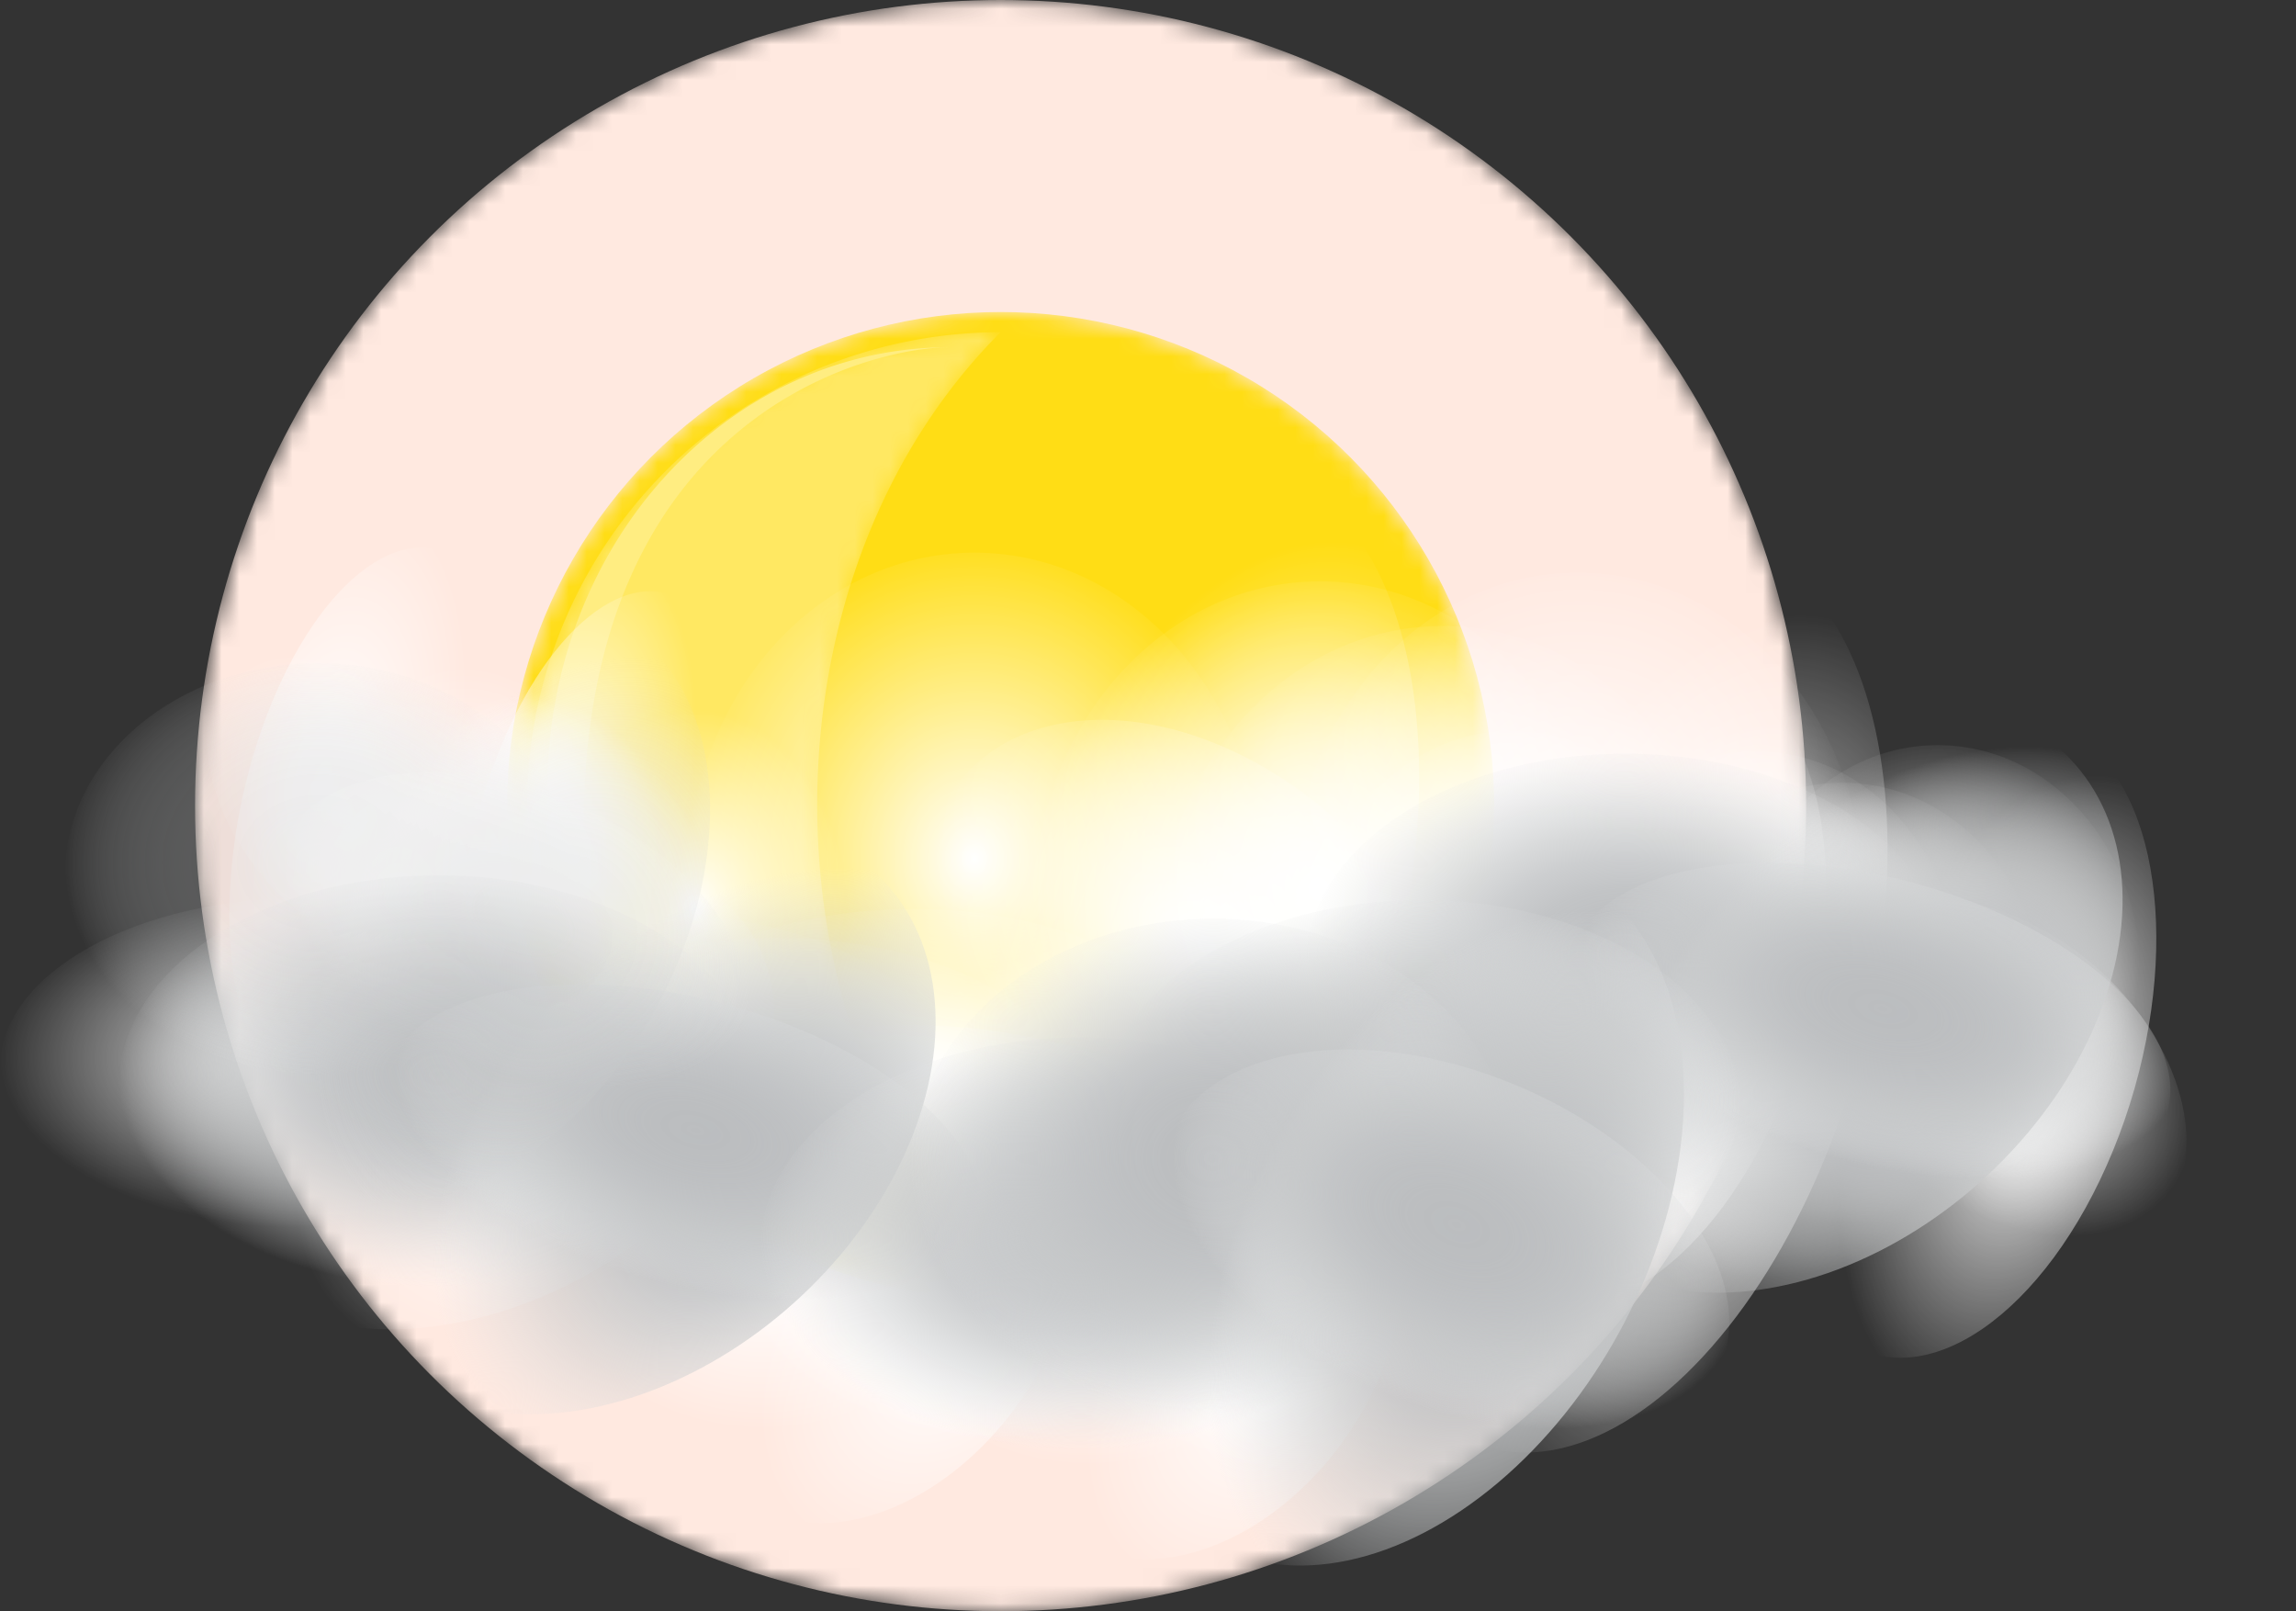 <svg xmlns="http://www.w3.org/2000/svg" xmlns:xlink="http://www.w3.org/1999/xlink" viewBox="0 0 129.6 90.95"><rect x="0" y="0" width="129.6" height="90.95" fill="#333333" stroke="none"/><defs><style>.cls-1{fill:url(#radial-gradient);}.cls-2{fill:url(#linear-gradient);}.cls-3{fill:url(#linear-gradient-2);}.cls-4{fill:url(#radial-gradient-2);}.cls-5{fill:url(#radial-gradient-3);}.cls-6{fill:url(#radial-gradient-4);}.cls-7{fill:url(#radial-gradient-5);}.cls-8{fill:url(#radial-gradient-6);}.cls-9{fill:url(#radial-gradient-7);}.cls-10{fill:url(#radial-gradient-8);}.cls-11{fill:url(#radial-gradient-9);}.cls-12{fill:url(#radial-gradient-10);}.cls-13{mask:url(#mask);}.cls-14{fill:#ffe9e0;}.cls-15{mask:url(#mask-2);}.cls-16{fill:#ffdd15;}.cls-17{mask:url(#mask-3);}.cls-18{fill:#ffe862;}.cls-19{fill:#ffed81;}.cls-20{opacity:0.28;}</style><radialGradient id="radial-gradient" cx="56.48" cy="45.47" r="45.47" gradientUnits="userSpaceOnUse"><stop offset="0" stop-color="#806f0b"/><stop offset="0.16" stop-color="#7b6b0b"/><stop offset="0.34" stop-color="#6e5f09"/><stop offset="0.53" stop-color="#584c08"/><stop offset="0.73" stop-color="#393105"/><stop offset="0.93" stop-color="#110f01"/><stop offset="1"/></radialGradient><linearGradient id="linear-gradient" x1="28.62" y1="45.47" x2="84.34" y2="45.47" gradientUnits="userSpaceOnUse"><stop offset="0" stop-color="#6d6e70"/><stop offset="0.28" stop-color="#525354"/><stop offset="0.89" stop-color="#0d0d0d"/><stop offset="1"/></linearGradient><linearGradient id="linear-gradient-2" x1="29.75" y1="45.47" x2="56.48" y2="45.47" gradientUnits="userSpaceOnUse"><stop offset="0" stop-color="#fff"/><stop offset="1" stop-color="#404041"/></linearGradient><radialGradient id="radial-gradient-2" cx="95.12" cy="-1816.76" r="95.12" gradientTransform="translate(0 1622) scale(1 0.84)" gradientUnits="userSpaceOnUse"><stop offset="0" stop-color="#fff"/><stop offset="1" stop-color="#fff" stop-opacity="0"/></radialGradient><radialGradient id="radial-gradient-3" cx="-9050.25" cy="4758.5" r="119.53" gradientTransform="matrix(0, 0.67, -1, 0, 4910.05, 6212.54)" xlink:href="#radial-gradient-2"/><radialGradient id="radial-gradient-4" cx="17411.05" cy="18.6" r="89.72" gradientTransform="matrix(0.64, 0, 0, 1.04, -10965.65, 106.74)" xlink:href="#radial-gradient-2"/><radialGradient id="radial-gradient-5" cx="95.12" cy="-1816.76" r="95.12" gradientTransform="translate(0 1622) scale(1 0.84)" gradientUnits="userSpaceOnUse"><stop offset="0" stop-color="#58595b"/><stop offset="0.23" stop-color="#595a5c" stop-opacity="0.96"/><stop offset="0.44" stop-color="#5b5c5e" stop-opacity="0.84"/><stop offset="0.63" stop-color="#5f6062" stop-opacity="0.65"/><stop offset="0.81" stop-color="#656668" stop-opacity="0.37"/><stop offset="0.99" stop-color="#6d6e70" stop-opacity="0.01"/><stop offset="1" stop-color="#6d6e70" stop-opacity="0"/></radialGradient><radialGradient id="radial-gradient-6" cx="-9050.25" cy="4758.5" r="119.53" gradientTransform="matrix(0, 0.67, -1, 0, 4910.04, 6212.54)" xlink:href="#radial-gradient-5"/><radialGradient id="radial-gradient-7" cx="17411.05" cy="18.6" r="89.72" gradientTransform="matrix(0.64, 0, 0, 1.04, -10965.65, 106.73)" xlink:href="#radial-gradient-5"/><radialGradient id="radial-gradient-8" cx="95.12" cy="-1816.76" r="95.12" gradientTransform="translate(0 1622) scale(1 0.84)" gradientUnits="userSpaceOnUse"><stop offset="0" stop-color="#bbbdbf"/><stop offset="0.17" stop-color="#bcbec0" stop-opacity="0.98"/><stop offset="0.31" stop-color="#bec0c2" stop-opacity="0.93"/><stop offset="0.45" stop-color="#c2c4c6" stop-opacity="0.83"/><stop offset="0.58" stop-color="#c8cacb" stop-opacity="0.7"/><stop offset="0.71" stop-color="#cfd1d2" stop-opacity="0.53"/><stop offset="0.84" stop-color="#d8dadb" stop-opacity="0.32"/><stop offset="0.97" stop-color="#e3e4e5" stop-opacity="0.07"/><stop offset="1" stop-color="#e6e7e8" stop-opacity="0"/></radialGradient><radialGradient id="radial-gradient-9" cx="-9050.25" cy="4758.5" r="119.53" gradientTransform="matrix(0, 0.67, -1, 0, 4910.04, 6212.54)" xlink:href="#radial-gradient-8"/><radialGradient id="radial-gradient-10" cx="17411.05" cy="18.6" r="89.72" gradientTransform="matrix(0.64, 0, 0, 1.04, -10965.65, 106.73)" xlink:href="#radial-gradient-8"/><mask id="mask" x="11.01" y="0" width="90.95" height="90.95" maskUnits="userSpaceOnUse"><circle class="cls-1" cx="56.48" cy="45.47" r="45.47"/></mask><mask id="mask-2" x="28.62" y="17.62" width="55.71" height="55.71" maskUnits="userSpaceOnUse"><circle class="cls-2" cx="56.48" cy="45.47" r="27.86"/></mask><mask id="mask-3" x="29.75" y="18.74" width="26.73" height="53.46" maskUnits="userSpaceOnUse"><path class="cls-3" d="M56.48,72.21a26.73,26.73,0,1,1,0-53.46C42.75,32.48,43.11,58.83,56.48,72.21Z"/></mask><symbol id="New_Symbol" data-name="New Symbol" viewBox="0 0 257.01 223.64"><ellipse class="cls-4" cx="95.12" cy="100.46" rx="95.12" ry="79.67"/><ellipse class="cls-5" cx="151.78" cy="111.82" rx="119.53" ry="80.57" transform="translate(-19.1 191.45) rotate(-61.36)"/><ellipse class="cls-6" cx="167.61" cy="125.74" rx="57.37" ry="93.72" transform="translate(-12.47 232.87) rotate(-67.62)"/></symbol><symbol id="New_Symbol_2" data-name="New Symbol 2" viewBox="0 0 257.01 223.64"><ellipse class="cls-10" cx="95.12" cy="100.46" rx="95.12" ry="79.67"/><ellipse class="cls-11" cx="151.78" cy="111.82" rx="119.53" ry="80.57" transform="translate(-19.1 191.45) rotate(-61.36)"/><ellipse class="cls-12" cx="167.61" cy="125.74" rx="57.37" ry="93.72" transform="translate(-12.47 232.87) rotate(-67.62)"/></symbol></defs><title>Ресурс 6weather</title><g id="Слой_2" data-name="Слой 2"><g id="Layer_2" data-name="Layer 2"><g class="cls-13"><circle class="cls-14" cx="56.48" cy="45.47" r="45.47"/></g><g class="cls-15"><circle class="cls-16" cx="56.48" cy="45.47" r="27.86"/></g><g class="cls-17"><path class="cls-18" d="M56.48,72.21a26.73,26.73,0,1,1,0-53.46C42.5,32.73,42.86,58.58,56.48,72.21Z"/></g><path class="cls-19" d="M32.95,46.7c0-23.3,16.25-27.1,20.63-27.1-12.52,0-22.67,11.14-22.67,24.88A25.83,25.83,0,0,0,39.2,63.71C36,59.42,32.95,52.69,32.95,46.7Z"/><use width="257.01" height="223.64" transform="translate(0 48.19) scale(0.18 0.12)" xlink:href="#New_Symbol"/><use width="257.01" height="223.64" transform="translate(19.72 49.07) scale(0.18 0.12)" xlink:href="#New_Symbol"/><use width="257.01" height="223.64" transform="translate(26.72 50.44) scale(0.18 0.12)" xlink:href="#New_Symbol"/><use width="257.01" height="223.64" transform="translate(34.42 48.81) scale(0.18 0.12)" xlink:href="#New_Symbol"/><use width="257.01" height="223.64" transform="translate(73.94 37.93) scale(0.12 0.16)" xlink:href="#New_Symbol"/><use width="257.01" height="223.64" transform="translate(87.7 39.08) scale(0.12 0.16)" xlink:href="#New_Symbol"/><use width="257.01" height="223.64" transform="translate(92.58 40.85) scale(0.12 0.16)" xlink:href="#New_Symbol"/><use width="257.01" height="223.64" transform="translate(97.96 38.73) scale(0.12 0.16)" xlink:href="#New_Symbol"/><use width="257.01" height="223.64" transform="translate(38.83 26.41) scale(0.17 0.23)" xlink:href="#New_Symbol"/><use width="257.01" height="223.64" transform="translate(58.34 28.03) scale(0.17 0.23)" xlink:href="#New_Symbol"/><use width="257.01" height="223.64" transform="translate(65.27 30.55) scale(0.17 0.23)" xlink:href="#New_Symbol"/><use width="257.01" height="223.64" transform="translate(72.89 27.54) scale(0.17 0.23)" xlink:href="#New_Symbol"/><use width="257.01" height="223.64" transform="translate(31.63 61.37) scale(0.12 0.11)" xlink:href="#New_Symbol"/><use width="257.01" height="223.64" transform="translate(45.21 62.16) scale(0.12 0.11)" xlink:href="#New_Symbol"/><use width="257.01" height="223.64" transform="translate(50.03 63.4) scale(0.12 0.11)" xlink:href="#New_Symbol"/><use width="257.01" height="223.64" transform="translate(55.33 61.92) scale(0.12 0.11)" xlink:href="#New_Symbol"/><use width="257.01" height="223.64" transform="translate(47.74 64.68) rotate(180) scale(0.09 0.14)" xlink:href="#New_Symbol"/><use width="257.01" height="223.64" transform="translate(38.19 63.71) rotate(180) scale(0.09 0.14)" xlink:href="#New_Symbol"/><use width="257.01" height="223.64" transform="translate(34.8 62.22) rotate(180) scale(0.09 0.14)" xlink:href="#New_Symbol"/><use width="257.01" height="223.64" transform="translate(31.07 64) rotate(180) scale(0.09 0.14)" xlink:href="#New_Symbol"/><use width="257.01" height="223.64" transform="translate(6.68 46.28) scale(0.19 0.15)" xlink:href="#New_Symbol_2"/><use width="257.01" height="223.64" transform="translate(42.88 55.44) scale(0.19 0.15)" xlink:href="#New_Symbol_2"/><use width="257.01" height="223.64" transform="translate(73.68 39.42) scale(0.19 0.15)" xlink:href="#New_Symbol_2"/><use width="257.01" height="223.64" transform="translate(62.16 47.68) scale(0.19 0.15)" xlink:href="#New_Symbol_2"/><use width="257.01" height="223.64" transform="translate(51.35 48.11) scale(0.18)" xlink:href="#New_Symbol_2"/><g class="cls-20"><use width="257.01" height="223.64" transform="translate(3.67 34.31) scale(0.15)" xlink:href="#New_Symbol_2"/><use width="257.01" height="223.64" transform="translate(3.66 34.32) scale(0.15)" xlink:href="#New_Symbol_2"/></g></g></g></svg>